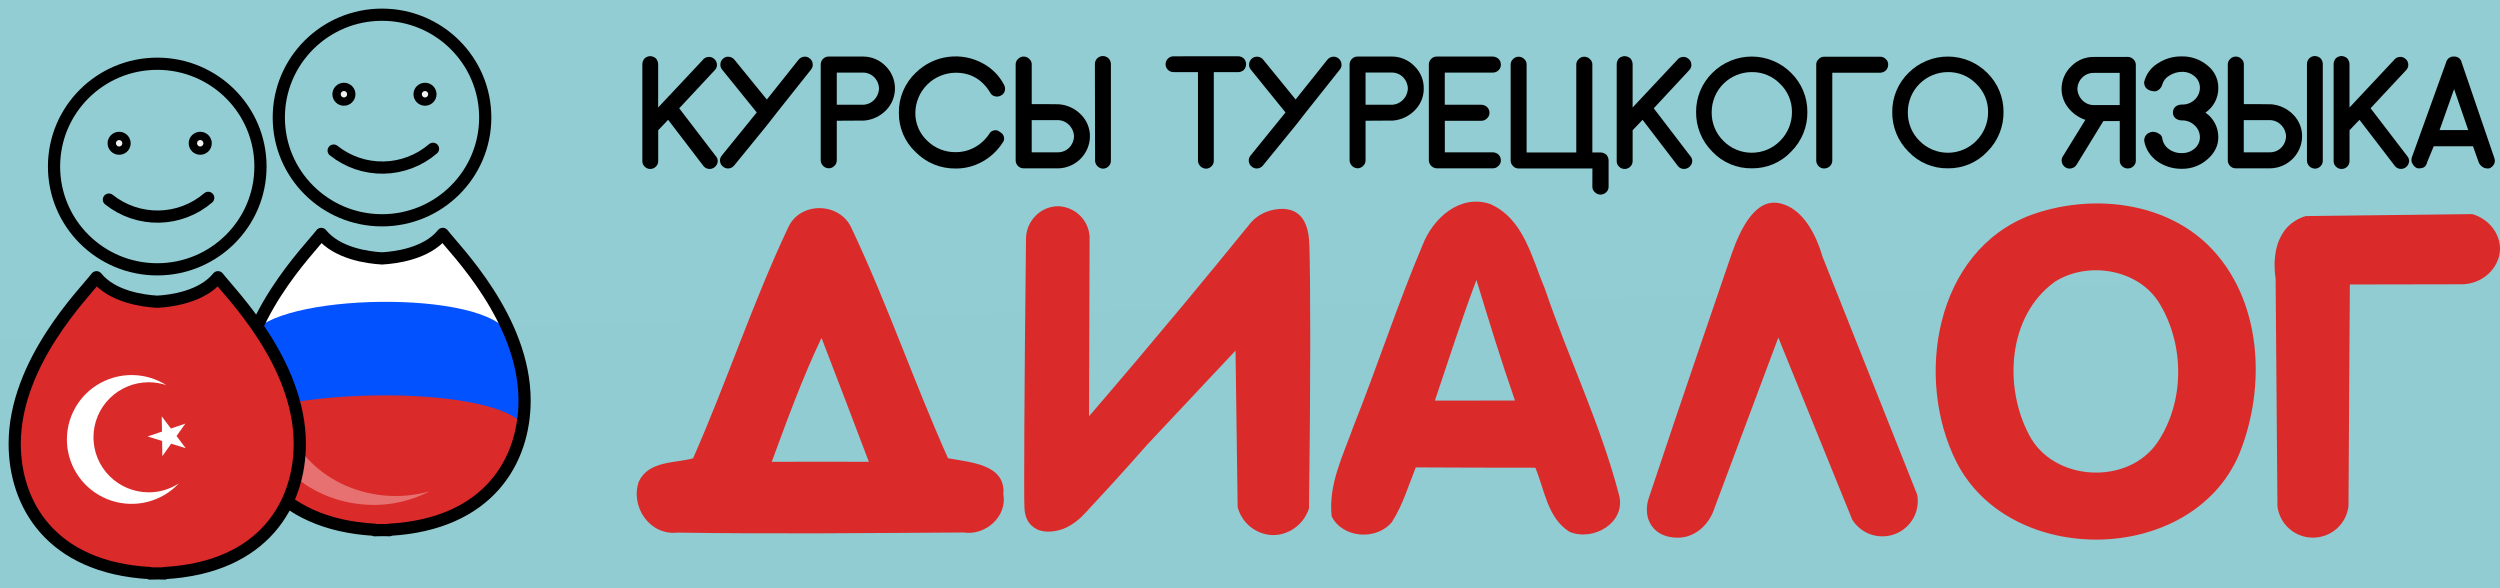 <svg width="170" height="40" viewBox="0 0 170 40" fill="none" xmlns="http://www.w3.org/2000/svg">
<rect width="170" height="40" fill="#F5F5F5"/>
<g id="desktop-Dialog" clip-path="url(#clip0_63_26)">
<rect width="1600" height="10701" transform="translate(-239 -48)" fill="#FBFBFB"/>
<rect id="Rectangle 3" x="-244" y="-48" width="1600" height="842" fill="url(#paint0_linear_63_26)"/>
<g id="Logo">
<g id="Group 2">
<path id="Vector" d="M45.433 8.147L44.758 8.855V10.945C44.76 11.016 44.747 11.086 44.721 11.152C44.694 11.217 44.654 11.277 44.604 11.326C44.553 11.379 44.492 11.42 44.424 11.448C44.356 11.477 44.284 11.491 44.211 11.49C44.14 11.49 44.07 11.475 44.005 11.447C43.94 11.418 43.881 11.377 43.832 11.326C43.782 11.277 43.742 11.217 43.716 11.152C43.69 11.086 43.677 11.016 43.68 10.945V4.354C43.684 4.212 43.738 4.076 43.832 3.97C43.938 3.876 44.073 3.822 44.215 3.818C44.357 3.822 44.494 3.876 44.601 3.97C44.698 4.079 44.752 4.218 44.755 4.363V7.309L47.784 4.081C47.825 4.024 47.877 3.977 47.937 3.942C47.997 3.906 48.064 3.884 48.133 3.875C48.205 3.862 48.278 3.866 48.348 3.885C48.418 3.903 48.483 3.937 48.539 3.984C48.595 4.025 48.643 4.077 48.679 4.137C48.714 4.197 48.738 4.263 48.747 4.332C48.759 4.403 48.755 4.476 48.736 4.546C48.718 4.616 48.684 4.68 48.637 4.736L46.187 7.364L48.668 10.608C48.718 10.66 48.756 10.722 48.779 10.789C48.802 10.857 48.811 10.929 48.803 11.001C48.784 11.146 48.708 11.279 48.591 11.369C48.496 11.446 48.377 11.488 48.254 11.489C48.174 11.49 48.095 11.473 48.023 11.439C47.95 11.405 47.887 11.355 47.838 11.292L45.433 8.147Z" fill="black"/>
<path id="Vector_2" d="M52.145 8.529L49.926 11.25C49.876 11.314 49.812 11.366 49.739 11.402C49.667 11.438 49.587 11.457 49.505 11.457C49.386 11.456 49.27 11.414 49.177 11.338C49.12 11.297 49.072 11.245 49.035 11.185C48.999 11.125 48.975 11.059 48.965 10.989C48.953 10.918 48.956 10.845 48.975 10.775C48.994 10.706 49.028 10.641 49.075 10.586L51.458 7.646L49.1 4.729C49.054 4.673 49.02 4.608 49.001 4.539C48.983 4.469 48.979 4.396 48.991 4.325C48.996 4.255 49.017 4.186 49.052 4.125C49.087 4.063 49.135 4.01 49.194 3.97C49.247 3.924 49.31 3.891 49.378 3.872C49.446 3.853 49.517 3.85 49.587 3.861C49.729 3.882 49.858 3.956 49.947 4.068L52.145 6.768L54.298 4.064C54.388 3.952 54.517 3.878 54.659 3.857C54.729 3.846 54.8 3.849 54.868 3.868C54.936 3.887 54.999 3.92 55.053 3.966C55.113 4.007 55.162 4.06 55.198 4.122C55.233 4.184 55.255 4.254 55.26 4.325C55.272 4.396 55.269 4.469 55.25 4.539C55.231 4.609 55.197 4.673 55.151 4.729L52.834 7.646L52.145 8.529Z" fill="black"/>
<path id="Vector_3" d="M58.727 3.846C59.01 3.85 59.29 3.91 59.549 4.024C59.808 4.138 60.042 4.302 60.236 4.508C60.629 4.902 60.852 5.432 60.858 5.988C60.864 6.543 60.653 7.079 60.268 7.481C59.874 7.894 59.341 8.15 58.77 8.199C58.764 8.205 58.141 8.209 56.901 8.21V10.9C56.902 10.972 56.889 11.043 56.86 11.108C56.832 11.174 56.79 11.233 56.737 11.281C56.688 11.333 56.629 11.374 56.563 11.402C56.497 11.431 56.426 11.445 56.355 11.445C56.212 11.442 56.076 11.384 55.974 11.284C55.872 11.184 55.813 11.049 55.808 10.907V4.391C55.807 4.318 55.821 4.246 55.849 4.178C55.877 4.111 55.919 4.05 55.971 3.999C56.021 3.949 56.081 3.909 56.147 3.883C56.213 3.857 56.284 3.844 56.355 3.846H58.727ZM58.639 7.123C58.788 7.126 58.935 7.098 59.072 7.042C59.21 6.985 59.334 6.901 59.437 6.795C59.645 6.586 59.765 6.307 59.772 6.013C59.763 5.721 59.642 5.445 59.433 5.24C59.328 5.137 59.203 5.058 59.066 5.006C58.928 4.953 58.782 4.929 58.635 4.936H56.901V7.123H58.639Z" fill="black"/>
<path id="Vector_4" d="M68.052 6.503C67.928 6.57 67.782 6.586 67.647 6.547C67.58 6.532 67.518 6.503 67.465 6.461C67.411 6.42 67.368 6.367 67.337 6.306C66.791 5.4 66.008 4.946 64.987 4.946C64.262 4.951 63.569 5.239 63.056 5.748C62.543 6.257 62.251 6.946 62.243 7.668C62.237 8.024 62.307 8.377 62.446 8.705C62.586 9.033 62.793 9.329 63.054 9.572C63.308 9.823 63.61 10.021 63.943 10.153C64.275 10.286 64.63 10.352 64.988 10.346C65.436 10.348 65.877 10.237 66.27 10.023C66.672 9.804 67.014 9.49 67.266 9.108C67.298 9.043 67.346 8.986 67.406 8.944C67.465 8.901 67.534 8.874 67.607 8.865C67.675 8.849 67.746 8.85 67.813 8.869C67.88 8.889 67.941 8.925 67.99 8.974C68.055 9.004 68.113 9.048 68.16 9.102C68.206 9.157 68.24 9.221 68.26 9.29C68.283 9.358 68.288 9.431 68.275 9.502C68.261 9.573 68.23 9.639 68.183 9.694C67.84 10.233 67.367 10.679 66.806 10.99C66.249 11.303 65.619 11.465 64.98 11.459C64.476 11.465 63.976 11.37 63.51 11.179C63.044 10.988 62.622 10.705 62.269 10.347C61.901 10.005 61.609 9.589 61.412 9.128C61.215 8.667 61.116 8.169 61.123 7.668C61.115 7.16 61.213 6.655 61.411 6.187C61.608 5.719 61.901 5.296 62.272 4.946C62.868 4.357 63.642 3.978 64.475 3.868C65.308 3.758 66.154 3.923 66.885 4.337C67.462 4.659 67.936 5.138 68.249 5.718C68.294 5.787 68.324 5.864 68.337 5.944C68.351 6.025 68.347 6.108 68.326 6.187C68.306 6.256 68.272 6.32 68.224 6.375C68.177 6.43 68.118 6.473 68.052 6.503Z" fill="black"/>
<path id="Vector_5" d="M69.616 11.446C69.544 11.449 69.473 11.437 69.406 11.41C69.339 11.384 69.279 11.344 69.228 11.293C69.176 11.242 69.134 11.181 69.106 11.114C69.078 11.047 69.064 10.975 69.065 10.902V4.391C69.061 4.319 69.074 4.248 69.103 4.182C69.131 4.116 69.174 4.057 69.228 4.01C69.277 3.957 69.336 3.915 69.402 3.887C69.468 3.858 69.54 3.844 69.612 3.846C69.683 3.846 69.754 3.861 69.82 3.889C69.886 3.917 69.945 3.958 69.994 4.01C70.048 4.057 70.091 4.116 70.12 4.182C70.148 4.248 70.161 4.319 70.157 4.391V7.081C71.398 7.081 72.021 7.085 72.027 7.092C72.598 7.141 73.131 7.397 73.525 7.81C73.91 8.203 74.122 8.732 74.115 9.281C74.109 9.846 73.883 10.386 73.486 10.79C73.089 11.194 72.551 11.429 71.984 11.448L69.616 11.446ZM70.156 8.168V10.357H71.895C72.042 10.363 72.188 10.339 72.325 10.287C72.463 10.235 72.588 10.155 72.693 10.053C72.901 9.848 73.023 9.571 73.032 9.279C73.024 8.984 72.903 8.703 72.693 8.495C72.59 8.389 72.465 8.305 72.328 8.249C72.191 8.192 72.043 8.165 71.895 8.168H70.156ZM74.453 4.348C74.453 4.205 74.51 4.068 74.612 3.967C74.713 3.866 74.85 3.81 74.993 3.81C75.14 3.813 75.281 3.87 75.388 3.97C75.482 4.075 75.536 4.21 75.541 4.352V10.923C75.543 10.994 75.53 11.064 75.504 11.129C75.478 11.195 75.438 11.254 75.388 11.304C75.339 11.356 75.279 11.397 75.214 11.425C75.148 11.453 75.077 11.468 75.006 11.468C74.864 11.463 74.73 11.405 74.629 11.305C74.529 11.205 74.47 11.071 74.465 10.93L74.453 4.348Z" fill="black"/>
<path id="Vector_6" d="M84.2 3.825C84.342 3.829 84.477 3.884 84.582 3.979C84.68 4.087 84.735 4.228 84.736 4.374C84.732 4.515 84.677 4.65 84.582 4.755C84.477 4.849 84.341 4.903 84.2 4.907H82.538V10.924C82.54 10.995 82.528 11.065 82.501 11.13C82.475 11.196 82.435 11.255 82.384 11.305C82.335 11.357 82.276 11.398 82.21 11.426C82.145 11.455 82.074 11.469 82.002 11.469C81.86 11.464 81.726 11.405 81.626 11.306C81.525 11.206 81.467 11.072 81.462 10.931V4.903H79.804C79.734 4.905 79.663 4.892 79.597 4.866C79.532 4.84 79.472 4.801 79.422 4.751C79.371 4.702 79.33 4.644 79.302 4.579C79.273 4.514 79.259 4.445 79.259 4.374C79.258 4.301 79.272 4.229 79.3 4.162C79.328 4.094 79.37 4.033 79.422 3.983C79.472 3.932 79.531 3.893 79.597 3.866C79.663 3.84 79.734 3.827 79.804 3.829L84.2 3.825Z" fill="black"/>
<path id="Vector_7" d="M88.102 8.529L85.882 11.251C85.832 11.315 85.767 11.367 85.694 11.403C85.62 11.439 85.539 11.458 85.457 11.458C85.337 11.457 85.221 11.415 85.129 11.338C85.072 11.297 85.024 11.245 84.989 11.185C84.953 11.126 84.93 11.059 84.921 10.99C84.909 10.919 84.912 10.846 84.931 10.776C84.95 10.707 84.984 10.642 85.03 10.586L87.413 7.647L85.052 4.729C85.005 4.674 84.972 4.609 84.953 4.539C84.934 4.47 84.93 4.397 84.942 4.326C84.96 4.184 85.033 4.056 85.146 3.968C85.258 3.88 85.401 3.84 85.543 3.857C85.686 3.878 85.815 3.952 85.904 4.065L88.102 6.764L90.257 4.065C90.346 3.952 90.475 3.878 90.617 3.857C90.759 3.84 90.902 3.88 91.015 3.968C91.128 4.056 91.201 4.184 91.218 4.326C91.23 4.397 91.227 4.47 91.208 4.539C91.189 4.609 91.155 4.674 91.109 4.729L88.791 7.647L88.102 8.529Z" fill="black"/>
<path id="Vector_8" d="M94.683 3.846C94.967 3.85 95.246 3.91 95.505 4.024C95.765 4.138 95.998 4.302 96.192 4.508C96.393 4.703 96.551 4.937 96.658 5.196C96.765 5.454 96.819 5.731 96.815 6.01C96.819 6.282 96.769 6.552 96.667 6.804C96.566 7.056 96.415 7.286 96.225 7.481C95.831 7.894 95.298 8.15 94.728 8.199C94.72 8.205 94.097 8.209 92.858 8.21V10.9C92.86 10.972 92.846 11.043 92.818 11.108C92.789 11.174 92.747 11.233 92.694 11.281C92.645 11.333 92.585 11.374 92.52 11.402C92.454 11.431 92.383 11.445 92.311 11.445C92.17 11.44 92.036 11.381 91.936 11.281C91.835 11.181 91.777 11.048 91.771 10.907V4.391C91.77 4.318 91.785 4.245 91.813 4.178C91.841 4.111 91.883 4.05 91.936 3.999C91.986 3.949 92.045 3.909 92.111 3.883C92.177 3.857 92.247 3.844 92.318 3.846H94.683ZM94.597 7.123C94.745 7.126 94.893 7.098 95.03 7.041C95.167 6.985 95.291 6.901 95.394 6.795C95.604 6.587 95.726 6.306 95.733 6.01C95.725 5.719 95.603 5.441 95.394 5.237C95.289 5.135 95.164 5.055 95.027 5.003C94.89 4.951 94.744 4.927 94.597 4.933H92.858V7.123H94.597Z" fill="black"/>
<path id="Vector_9" d="M101.513 10.357C101.655 10.361 101.791 10.415 101.896 10.51C101.948 10.561 101.99 10.622 102.018 10.689C102.046 10.757 102.06 10.829 102.059 10.902C102.061 10.973 102.047 11.044 102.019 11.11C101.991 11.175 101.949 11.234 101.896 11.282C101.846 11.334 101.787 11.375 101.721 11.404C101.656 11.432 101.585 11.446 101.513 11.446H97.701C97.56 11.441 97.426 11.382 97.325 11.283C97.225 11.183 97.167 11.049 97.161 10.908V4.391C97.16 4.318 97.175 4.245 97.203 4.178C97.231 4.111 97.273 4.05 97.326 3.999C97.375 3.949 97.435 3.909 97.501 3.883C97.567 3.857 97.637 3.844 97.708 3.846H101.513C101.655 3.85 101.791 3.904 101.896 3.999C101.948 4.05 101.99 4.111 102.018 4.178C102.046 4.246 102.06 4.318 102.059 4.391C102.062 4.463 102.049 4.535 102.022 4.601C101.994 4.668 101.953 4.728 101.9 4.777C101.85 4.828 101.789 4.869 101.723 4.896C101.657 4.923 101.585 4.937 101.513 4.936H98.244V7.123H100.737C100.878 7.127 101.014 7.181 101.119 7.276C101.172 7.327 101.213 7.388 101.242 7.455C101.27 7.522 101.284 7.595 101.284 7.668C101.285 7.739 101.271 7.81 101.243 7.876C101.214 7.942 101.172 8 101.119 8.048C101.07 8.1 101.011 8.142 100.945 8.17C100.879 8.198 100.808 8.213 100.737 8.213H98.248V10.357H101.513Z" fill="black"/>
<path id="Vector_10" d="M108.284 11.457H103.269C103.198 11.459 103.126 11.445 103.06 11.416C102.994 11.388 102.935 11.346 102.887 11.293C102.835 11.244 102.794 11.185 102.766 11.12C102.738 11.054 102.723 10.983 102.724 10.912V4.401C102.72 4.33 102.733 4.258 102.762 4.192C102.79 4.127 102.833 4.068 102.887 4.021C102.935 3.968 102.994 3.926 103.06 3.897C103.126 3.869 103.198 3.855 103.269 3.857C103.341 3.856 103.412 3.871 103.478 3.899C103.544 3.927 103.604 3.969 103.653 4.021C103.706 4.068 103.748 4.127 103.775 4.193C103.802 4.259 103.814 4.33 103.81 4.401V10.367H107.187V4.401C107.184 4.33 107.197 4.258 107.225 4.192C107.253 4.127 107.296 4.068 107.35 4.021C107.399 3.968 107.458 3.925 107.524 3.897C107.59 3.869 107.662 3.855 107.734 3.857C107.805 3.857 107.876 3.871 107.942 3.899C108.008 3.928 108.067 3.969 108.116 4.021C108.17 4.068 108.213 4.127 108.241 4.192C108.27 4.258 108.283 4.33 108.28 4.401V10.367H108.838C108.983 10.37 109.122 10.425 109.231 10.521C109.326 10.625 109.381 10.76 109.385 10.902V12.687C109.387 12.757 109.374 12.828 109.347 12.893C109.321 12.959 109.281 13.018 109.231 13.067C109.126 13.172 108.985 13.231 108.838 13.232C108.764 13.232 108.692 13.218 108.624 13.19C108.556 13.161 108.495 13.12 108.444 13.067C108.391 13.019 108.349 12.96 108.32 12.895C108.292 12.829 108.278 12.758 108.28 12.687L108.284 11.457Z" fill="black"/>
<path id="Vector_11" d="M111.694 8.147L111.019 8.855V10.945C111.021 11.016 111.008 11.086 110.982 11.152C110.955 11.217 110.916 11.277 110.865 11.326C110.814 11.379 110.753 11.42 110.685 11.448C110.618 11.477 110.545 11.491 110.472 11.49C110.4 11.49 110.329 11.476 110.264 11.448C110.198 11.419 110.139 11.378 110.09 11.326C110.039 11.277 109.999 11.217 109.973 11.152C109.946 11.086 109.933 11.016 109.936 10.945V4.354C109.94 4.212 109.994 4.076 110.088 3.97C110.194 3.876 110.329 3.822 110.47 3.818C110.615 3.821 110.755 3.875 110.864 3.97C110.96 4.079 111.015 4.218 111.018 4.363V7.309L114.045 4.081C114.086 4.025 114.138 3.978 114.199 3.942C114.259 3.907 114.325 3.884 114.395 3.875C114.466 3.863 114.539 3.866 114.609 3.885C114.679 3.904 114.744 3.937 114.8 3.984C114.856 4.025 114.904 4.077 114.94 4.137C114.975 4.197 114.999 4.263 115.008 4.332C115.02 4.403 115.016 4.476 114.998 4.546C114.979 4.616 114.945 4.68 114.899 4.736L112.455 7.364L114.936 10.608C114.986 10.66 115.024 10.722 115.047 10.789C115.07 10.857 115.079 10.929 115.071 11.001C115.061 11.073 115.037 11.143 115 11.206C114.962 11.27 114.913 11.325 114.854 11.369C114.758 11.446 114.638 11.489 114.515 11.489C114.435 11.49 114.356 11.473 114.284 11.439C114.213 11.405 114.149 11.355 114.1 11.292L111.694 8.147Z" fill="black"/>
<path id="Vector_12" d="M119.119 11.446C118.618 11.454 118.121 11.357 117.659 11.162C117.198 10.967 116.783 10.678 116.44 10.314C116.084 9.96 115.802 9.539 115.613 9.075C115.423 8.612 115.328 8.115 115.335 7.614C115.331 7.12 115.427 6.63 115.617 6.174C115.807 5.717 116.087 5.304 116.44 4.957C116.791 4.605 117.208 4.325 117.667 4.135C118.127 3.944 118.62 3.846 119.118 3.846C119.616 3.846 120.109 3.944 120.569 4.135C121.028 4.325 121.446 4.605 121.796 4.957C122.15 5.304 122.429 5.717 122.619 6.174C122.809 6.63 122.905 7.12 122.901 7.614C122.908 8.115 122.813 8.612 122.624 9.075C122.434 9.539 122.152 9.96 121.796 10.314C121.454 10.678 121.039 10.967 120.578 11.162C120.117 11.357 119.62 11.454 119.119 11.446ZM119.119 4.902C118.397 4.902 117.704 5.188 117.194 5.697C116.683 6.205 116.396 6.895 116.395 7.614C116.386 7.979 116.453 8.342 116.59 8.681C116.727 9.02 116.933 9.328 117.194 9.585C117.445 9.839 117.745 10.04 118.075 10.178C118.405 10.316 118.76 10.386 119.118 10.386C119.476 10.386 119.831 10.316 120.161 10.178C120.491 10.04 120.791 9.839 121.042 9.585C121.302 9.326 121.507 9.019 121.647 8.68C121.786 8.342 121.856 7.979 121.853 7.614C121.856 7.256 121.786 6.901 121.647 6.572C121.507 6.242 121.302 5.944 121.042 5.697C120.793 5.44 120.494 5.238 120.163 5.101C119.832 4.964 119.477 4.896 119.119 4.902Z" fill="black"/>
<path id="Vector_13" d="M124.596 4.946V10.912C124.596 10.985 124.582 11.057 124.554 11.125C124.526 11.192 124.485 11.253 124.432 11.304C124.327 11.399 124.192 11.453 124.05 11.457C123.979 11.459 123.909 11.446 123.843 11.42C123.777 11.393 123.717 11.354 123.668 11.304C123.615 11.253 123.574 11.192 123.546 11.125C123.517 11.057 123.503 10.985 123.504 10.912V4.401C123.501 4.33 123.514 4.258 123.542 4.192C123.571 4.127 123.613 4.068 123.668 4.021C123.716 3.968 123.775 3.925 123.842 3.897C123.908 3.869 123.979 3.855 124.051 3.857H127.855C127.927 3.856 127.998 3.871 128.063 3.899C128.129 3.927 128.188 3.969 128.237 4.021C128.291 4.068 128.332 4.127 128.36 4.193C128.387 4.259 128.399 4.33 128.396 4.401C128.396 4.475 128.382 4.547 128.354 4.615C128.325 4.682 128.284 4.743 128.231 4.794C128.127 4.887 127.994 4.941 127.855 4.946H124.596Z" fill="black"/>
<path id="Vector_14" d="M132.455 11.446C131.954 11.454 131.457 11.357 130.996 11.162C130.534 10.967 130.119 10.678 129.777 10.314C129.421 9.96 129.139 9.539 128.95 9.075C128.76 8.612 128.666 8.115 128.673 7.614C128.669 7.12 128.765 6.63 128.954 6.174C129.144 5.718 129.423 5.304 129.777 4.957C130.127 4.605 130.545 4.325 131.004 4.135C131.464 3.944 131.957 3.846 132.455 3.846C132.953 3.846 133.446 3.944 133.906 4.135C134.366 4.325 134.783 4.605 135.134 4.957C135.487 5.304 135.767 5.717 135.957 6.174C136.147 6.63 136.243 7.12 136.239 7.614C136.246 8.115 136.151 8.612 135.961 9.075C135.772 9.539 135.49 9.96 135.134 10.314C134.791 10.678 134.376 10.967 133.915 11.162C133.454 11.357 132.956 11.454 132.455 11.446ZM132.455 4.902C131.733 4.903 131.042 5.189 130.531 5.697C130.021 6.206 129.734 6.895 129.733 7.614C129.724 7.979 129.791 8.343 129.928 8.681C130.065 9.02 130.271 9.328 130.532 9.585C130.783 9.839 131.083 10.04 131.413 10.178C131.743 10.316 132.098 10.387 132.456 10.387C132.814 10.387 133.169 10.316 133.499 10.178C133.829 10.04 134.129 9.839 134.38 9.585C134.64 9.326 134.845 9.019 134.984 8.68C135.124 8.342 135.194 7.979 135.191 7.614C135.194 7.256 135.124 6.902 134.985 6.572C134.845 6.242 134.64 5.944 134.38 5.697C134.131 5.44 133.832 5.238 133.5 5.101C133.169 4.964 132.814 4.896 132.455 4.902Z" fill="black"/>
<path id="Vector_15" d="M144.679 3.869C144.753 3.868 144.825 3.882 144.893 3.91C144.96 3.938 145.021 3.98 145.072 4.032C145.124 4.081 145.166 4.14 145.194 4.205C145.222 4.271 145.236 4.341 145.236 4.413V10.924C145.238 10.995 145.224 11.066 145.196 11.132C145.168 11.197 145.126 11.256 145.072 11.304C144.969 11.402 144.832 11.457 144.689 11.457C144.547 11.457 144.41 11.402 144.307 11.304C144.253 11.256 144.211 11.197 144.183 11.132C144.155 11.066 144.141 10.995 144.143 10.924V8.233H143.027L141.213 11.193C141.165 11.275 141.097 11.343 141.014 11.39C140.932 11.437 140.838 11.462 140.743 11.462C140.643 11.466 140.543 11.44 140.459 11.385C140.395 11.347 140.34 11.297 140.297 11.237C140.253 11.177 140.223 11.109 140.207 11.037C140.188 10.969 140.184 10.897 140.196 10.828C140.207 10.758 140.233 10.692 140.273 10.633L141.803 8.15C141.34 7.994 140.933 7.707 140.634 7.322C140.34 6.954 140.182 6.497 140.185 6.027C140.188 5.739 140.249 5.454 140.365 5.191C140.481 4.927 140.65 4.689 140.861 4.492C141.056 4.294 141.289 4.138 141.547 4.031C141.804 3.925 142.08 3.87 142.359 3.872L144.679 3.869ZM144.139 7.146V4.957H142.4C142.254 4.952 142.107 4.976 141.97 5.028C141.832 5.081 141.707 5.161 141.602 5.263C141.394 5.467 141.272 5.744 141.263 6.035C141.271 6.33 141.392 6.611 141.602 6.819C141.706 6.925 141.83 7.009 141.967 7.066C142.104 7.122 142.252 7.149 142.4 7.146H144.139Z" fill="black"/>
<path id="Vector_16" d="M147.037 9.41C147.057 9.556 147.107 9.696 147.184 9.821C147.261 9.946 147.363 10.055 147.484 10.139C147.739 10.329 148.052 10.424 148.37 10.409C148.691 10.418 149.005 10.305 149.245 10.092C149.356 9.998 149.444 9.881 149.504 9.749C149.564 9.618 149.595 9.474 149.594 9.33C149.593 9.181 149.562 9.033 149.502 8.897C149.442 8.76 149.355 8.638 149.245 8.536C149.131 8.421 148.994 8.331 148.844 8.272C148.693 8.212 148.532 8.183 148.37 8.188C148.207 8.191 148.048 8.137 147.921 8.034C147.868 7.986 147.826 7.927 147.798 7.862C147.77 7.796 147.756 7.725 147.758 7.653C147.757 7.581 147.771 7.508 147.799 7.441C147.827 7.374 147.869 7.313 147.921 7.262C148.048 7.159 148.207 7.105 148.37 7.109C148.531 7.115 148.692 7.088 148.843 7.03C148.993 6.972 149.13 6.884 149.245 6.771C149.356 6.667 149.443 6.542 149.503 6.403C149.563 6.265 149.594 6.115 149.594 5.964C149.595 5.819 149.564 5.676 149.504 5.544C149.444 5.412 149.356 5.295 149.245 5.201C149.005 4.988 148.691 4.875 148.37 4.885C148.063 4.888 147.763 4.979 147.507 5.147C147.278 5.279 147.11 5.493 147.037 5.746C146.998 5.889 146.914 6.015 146.796 6.105C146.736 6.155 146.665 6.189 146.588 6.204C146.512 6.219 146.433 6.215 146.358 6.193C145.987 6.126 145.801 5.923 145.801 5.582C145.863 5.319 145.978 5.071 146.137 4.852C146.297 4.634 146.498 4.449 146.73 4.308C147.217 3.987 147.79 3.822 148.374 3.836C149.005 3.826 149.618 4.043 150.102 4.446C150.335 4.627 150.523 4.858 150.652 5.122C150.781 5.387 150.847 5.677 150.845 5.971C150.851 6.302 150.774 6.629 150.621 6.924C150.469 7.218 150.245 7.47 149.971 7.658C150.243 7.844 150.465 8.095 150.618 8.387C150.77 8.679 150.848 9.004 150.845 9.334C150.845 9.909 150.597 10.409 150.102 10.836C149.626 11.258 149.01 11.487 148.374 11.479C147.758 11.491 147.155 11.302 146.657 10.941C146.208 10.613 145.903 10.126 145.805 9.58C145.805 9.239 145.991 9.032 146.362 8.96C146.527 8.959 146.687 9.008 146.822 9.101C146.88 9.132 146.929 9.176 146.967 9.23C147.004 9.284 147.028 9.346 147.037 9.41Z" fill="black"/>
<path id="Vector_17" d="M152.035 11.446C151.964 11.448 151.894 11.436 151.828 11.409C151.762 11.383 151.703 11.343 151.653 11.293C151.601 11.242 151.559 11.181 151.531 11.114C151.503 11.047 151.489 10.975 151.49 10.902V4.391C151.486 4.319 151.499 4.248 151.528 4.182C151.556 4.116 151.599 4.057 151.653 4.01C151.701 3.957 151.76 3.915 151.826 3.887C151.892 3.858 151.963 3.844 152.035 3.846C152.107 3.846 152.178 3.86 152.244 3.888C152.31 3.917 152.37 3.958 152.419 4.01C152.473 4.057 152.516 4.116 152.544 4.182C152.572 4.248 152.585 4.319 152.582 4.391V7.081C153.822 7.081 154.445 7.085 154.452 7.092C155.023 7.14 155.557 7.395 155.953 7.809C156.337 8.202 156.55 8.731 156.543 9.279C156.536 9.844 156.31 10.384 155.913 10.788C155.516 11.192 154.978 11.428 154.411 11.446H152.035ZM152.576 8.168V10.357H154.314C154.461 10.363 154.607 10.339 154.745 10.287C154.882 10.235 155.007 10.155 155.112 10.053C155.321 9.848 155.442 9.571 155.45 9.279C155.443 8.984 155.322 8.703 155.112 8.495C155.009 8.389 154.885 8.305 154.747 8.249C154.61 8.192 154.463 8.165 154.314 8.168H152.576ZM156.873 4.348C156.873 4.205 156.93 4.068 157.031 3.967C157.132 3.866 157.27 3.81 157.413 3.81C157.555 3.814 157.691 3.868 157.797 3.962C157.891 4.067 157.945 4.202 157.949 4.344V10.923C157.951 10.994 157.939 11.064 157.912 11.129C157.886 11.195 157.847 11.254 157.797 11.304C157.747 11.356 157.688 11.397 157.622 11.425C157.556 11.454 157.485 11.468 157.413 11.468C157.271 11.463 157.137 11.405 157.036 11.305C156.936 11.205 156.878 11.071 156.873 10.93V4.348Z" fill="black"/>
<path id="Vector_18" d="M160.444 8.147L159.768 8.855V10.945C159.77 11.015 159.758 11.086 159.731 11.151C159.705 11.217 159.666 11.276 159.616 11.326C159.565 11.378 159.504 11.42 159.436 11.448C159.368 11.476 159.296 11.491 159.223 11.49C159.151 11.49 159.08 11.476 159.014 11.447C158.948 11.419 158.888 11.378 158.839 11.326C158.789 11.276 158.749 11.217 158.723 11.151C158.697 11.086 158.684 11.015 158.686 10.945V4.353C158.689 4.209 158.743 4.069 158.839 3.961C158.945 3.866 159.081 3.813 159.223 3.809C159.368 3.815 159.506 3.872 159.613 3.97C159.709 4.079 159.763 4.218 159.766 4.363V7.309L162.794 4.08C162.836 4.024 162.888 3.977 162.948 3.942C163.008 3.906 163.075 3.884 163.144 3.875C163.215 3.862 163.289 3.865 163.359 3.884C163.429 3.903 163.494 3.937 163.549 3.983C163.606 4.024 163.654 4.076 163.69 4.136C163.725 4.196 163.748 4.263 163.757 4.332C163.769 4.403 163.766 4.476 163.747 4.546C163.728 4.615 163.694 4.68 163.648 4.735L161.199 7.36L163.682 10.603C163.731 10.656 163.768 10.718 163.791 10.785C163.815 10.853 163.823 10.925 163.817 10.996C163.798 11.142 163.723 11.274 163.609 11.366C163.513 11.443 163.393 11.486 163.27 11.486C163.19 11.487 163.111 11.47 163.039 11.436C162.966 11.402 162.903 11.352 162.854 11.289L160.444 8.147Z" fill="black"/>
<path id="Vector_19" d="M168.163 9.944H165.495L165.035 11.054C164.984 11.315 164.81 11.447 164.511 11.447H164.39C164.315 11.419 164.247 11.377 164.189 11.322C164.131 11.268 164.085 11.203 164.052 11.131C163.979 11.052 163.96 10.917 163.997 10.727L166.336 4.239C166.364 4.12 166.434 4.015 166.533 3.943C166.632 3.871 166.754 3.836 166.877 3.846C166.995 3.838 167.113 3.874 167.208 3.946C167.302 4.018 167.367 4.123 167.39 4.239L169.609 10.727C169.661 10.857 169.661 11.001 169.609 11.131C169.545 11.274 169.427 11.387 169.281 11.447C169.143 11.471 169.002 11.452 168.876 11.392C168.735 11.318 168.623 11.199 168.558 11.054L168.163 9.944ZM167.84 8.844L166.878 6.057L165.893 8.844H167.84Z" fill="black"/>
</g>
<g id="Group 1">
<path id="Vector_20" d="M53.589 15.484C54.399 13.662 57.151 13.735 57.921 15.554C60.333 20.651 62.161 26.012 64.464 31.159C65.903 31.445 68.407 31.53 68.229 33.614C68.499 35.132 67 36.439 65.527 36.209C59.043 36.248 52.551 36.318 46.063 36.217C44.172 36.426 42.843 34.442 43.442 32.738C44.134 31.321 45.846 31.515 47.129 31.165C49.41 25.995 51.177 20.597 53.589 15.484ZM52.478 31.403C54.68 31.395 56.881 31.395 59.082 31.403C58.017 28.592 56.944 25.783 55.862 22.976C54.561 25.709 53.526 28.561 52.478 31.403Z" fill="#DB2A2A"/>
<path id="Vector_21" d="M69.769 16.169C69.815 14.931 70.863 13.979 72.025 14.027C72.558 14.06 73.062 14.284 73.442 14.658C73.822 15.033 74.053 15.531 74.092 16.062C74.081 20.142 74.069 24.223 74.056 28.304C76.182 25.834 78.314 23.314 80.454 20.742C81.958 18.931 83.439 17.128 84.898 15.335C85.135 15.011 85.442 14.743 85.795 14.552C86.513 14.166 87.545 14.042 88.193 14.487C88.971 15.025 89.022 16.184 89.039 16.707C89.113 19.1 89.128 25.694 89.014 34.563C88.631 35.753 87.481 36.501 86.313 36.371C85.807 36.306 85.332 36.092 84.948 35.757C84.565 35.421 84.291 34.98 84.161 34.488C84.112 30.939 84.064 27.39 84.016 23.841L78.009 30.238C76.376 32.099 74.945 33.649 73.794 34.888C73.532 35.17 72.803 35.922 71.813 36.098C71.583 36.14 70.84 36.272 70.294 35.858C70.239 35.819 70.185 35.776 70.135 35.73C69.704 35.326 69.674 34.741 69.661 34.503C69.622 33.791 69.651 26.355 69.769 16.169Z" fill="#DB2A2A"/>
<path id="Vector_22" d="M96.74 16.653C97.44 14.849 99.261 13.176 101.333 13.873C103.63 14.887 104.17 17.56 105.059 19.657C106.654 24.344 108.841 28.845 110.092 33.647C110.597 35.539 108.336 36.848 106.715 36.158C105.221 35.205 105.034 33.307 104.404 31.804C101.688 31.796 98.981 31.804 96.274 31.782C95.769 33.029 95.388 34.354 94.653 35.492C93.618 36.77 91.3 36.615 90.553 35.112C90.312 32.943 91.346 30.929 92.054 28.946C93.679 24.866 95.03 20.69 96.74 16.653ZM97.572 27.243C99.385 27.243 101.2 27.24 103.018 27.235C102.072 24.524 101.237 21.781 100.397 19.038C99.377 21.744 98.499 24.493 97.572 27.243Z" fill="#DB2A2A"/>
<path id="Vector_23" d="M117.625 17.637C117.981 16.588 118.857 13.997 120.439 13.793C120.719 13.762 121.001 13.796 121.266 13.89C123.057 14.469 123.784 16.948 123.914 17.414L130.369 33.636C130.472 34.186 130.378 34.755 130.104 35.244C129.83 35.733 129.392 36.11 128.868 36.312C128.343 36.513 127.764 36.526 127.231 36.347C126.699 36.168 126.246 35.809 125.951 35.332L120.926 22.956L116.603 34.499C116.258 35.62 115.387 36.426 114.367 36.545C114.174 36.568 112.977 36.68 112.326 35.772C111.736 34.943 112.084 33.959 112.119 33.862C114.554 26.553 116.508 20.906 117.625 17.637Z" fill="#DB2A2A"/>
<path id="Vector_24" d="M138.111 14.616C142.085 13.182 147.048 13.639 150.168 16.684C153.863 20.333 154.128 26.369 152.238 30.943C148.996 38.435 136.703 38.62 133.038 31.416C130.176 25.74 131.567 17.064 138.111 14.616ZM139.713 19.171C136.524 21.487 136.236 26.301 137.985 29.583C139.635 32.767 144.723 33.023 146.714 30.071C148.558 27.328 148.558 23.493 146.87 20.674C145.469 18.295 141.969 17.714 139.713 19.171Z" fill="#DB2A2A"/>
<path id="Vector_25" d="M156.787 14.693L168.121 14.559C169.257 14.892 170.018 15.904 170 16.942C169.977 18.227 168.784 19.383 167.276 19.331L159.79 19.345L159.697 34.411C159.63 35.002 159.347 35.547 158.903 35.943C158.459 36.339 157.884 36.559 157.288 36.561C156.692 36.563 156.115 36.347 155.669 35.953C155.222 35.559 154.937 35.016 154.866 34.426C154.825 29.259 154.783 24.092 154.742 18.925C154.707 18.735 154.32 16.398 155.802 15.207C156.093 14.972 156.428 14.797 156.787 14.693Z" fill="#DB2A2A"/>
</g>
<path id="Vector_26" d="M25.977 14.98C29.854 14.98 32.996 11.85 32.996 7.99C32.996 4.129 29.854 1 25.977 1C22.101 1 18.958 4.129 18.958 7.99C18.958 11.85 22.101 14.98 25.977 14.98Z" stroke="black" stroke-width="0.83" stroke-miterlimit="10"/>
<path id="Vector_27" d="M29.444 10.118C28.51 10.921 27.323 11.373 26.088 11.395C24.855 11.418 23.652 11.008 22.689 10.239" stroke="black" stroke-width="0.83" stroke-miterlimit="10" stroke-linecap="round"/>
<path id="Vector_28" d="M23.671 6.409C23.671 6.562 23.546 6.69 23.386 6.69C23.227 6.69 23.102 6.562 23.102 6.409C23.102 6.255 23.227 6.127 23.386 6.127C23.546 6.127 23.671 6.255 23.671 6.409Z" fill="#F2F2F2" stroke="black"/>
<path id="Vector_29" d="M29.185 6.409C29.185 6.562 29.06 6.69 28.9 6.69C28.741 6.69 28.616 6.562 28.616 6.409C28.616 6.255 28.741 6.127 28.9 6.127C29.06 6.127 29.185 6.255 29.185 6.409Z" fill="#F2F2F2" stroke="black"/>
<path id="Vector_30" d="M10.693 18.314C14.569 18.314 17.712 15.184 17.712 11.324C17.712 7.463 14.569 4.334 10.693 4.334C6.816 4.334 3.674 7.463 3.674 11.324C3.674 15.184 6.816 18.314 10.693 18.314Z" stroke="black" stroke-width="0.83" stroke-miterlimit="10"/>
<path id="Vector_31" d="M14.159 13.453C13.225 14.255 12.038 14.707 10.804 14.729C9.57 14.75 8.368 14.341 7.405 13.573" stroke="black" stroke-width="0.83" stroke-miterlimit="10" stroke-linecap="round"/>
<path id="Vector_32" d="M8.386 9.743C8.386 9.896 8.261 10.024 8.101 10.024C7.942 10.024 7.816 9.896 7.816 9.743C7.816 9.589 7.942 9.461 8.101 9.461C8.261 9.461 8.386 9.589 8.386 9.743Z" fill="#F2F2F2" stroke="black"/>
<path id="Vector_33" d="M13.901 9.743C13.901 9.896 13.775 10.024 13.616 10.024C13.457 10.024 13.331 9.896 13.331 9.743C13.331 9.589 13.457 9.461 13.616 9.461C13.775 9.461 13.901 9.589 13.901 9.743Z" fill="#F2F2F2" stroke="black"/>
<path id="Vector_34" d="M35.671 27.23C35.671 21.691 30.922 16.973 30.108 15.906C29.028 17.242 26.933 17.52 25.977 17.572C25.022 17.517 22.927 17.242 21.848 15.906C21.037 16.973 16.285 21.691 16.285 27.23C16.285 31.257 18.667 35.637 25.48 36.024V36.055C25.651 36.055 25.814 36.055 25.977 36.046C26.141 36.036 26.306 36.055 26.475 36.055V36.024C33.296 35.637 35.671 31.257 35.671 27.23Z" fill="white"/>
<path id="Vector_35" d="M35.67 27.279C35.67 25.455 35.353 24.309 34.633 22.763C33.166 19.617 18.558 19.918 17.091 22.838C16.259 24.493 16.28 25.275 16.28 27.278C16.28 31.304 18.662 35.683 25.476 36.071V36.102C25.646 36.102 25.809 36.102 25.973 36.093C26.136 36.084 26.301 36.102 26.47 36.102V36.071C33.295 35.684 35.67 31.305 35.67 27.279Z" fill="#0252FF"/>
<path id="Vector_36" d="M16.336 28.308C17.34 31.573 19.244 35.717 25.48 36.073V36.103C25.65 36.103 25.814 36.103 25.977 36.094C26.141 36.085 26.305 36.103 26.474 36.103V36.073C32.707 35.717 35.567 31.017 35.618 28.902C33.53 26.32 21.02 26.32 16.336 28.308Z" fill="#DB2A2A"/>
<path id="Vector_37" opacity="0.33" d="M26.061 33.686C21.914 33.271 18.85 29.976 19.219 26.326C18.444 26.192 18.118 26.798 17.713 26.93C17.344 30.58 20.414 33.875 24.555 34.29C26.16 34.46 27.781 34.153 29.212 33.409C28.189 33.7 27.119 33.794 26.061 33.686Z" fill="white"/>
<path id="Vector_38" d="M35.671 27.23C35.671 21.691 30.922 16.973 30.108 15.906C29.028 17.242 26.933 17.52 25.977 17.572C25.022 17.517 22.927 17.242 21.848 15.906C21.037 16.973 16.285 21.691 16.285 27.23C16.285 31.257 18.667 35.637 25.48 36.024V36.055C25.651 36.055 25.814 36.055 25.977 36.046C26.141 36.036 26.306 36.055 26.475 36.055V36.024C33.296 35.637 35.671 31.257 35.671 27.23Z" stroke="black" stroke-width="0.83" stroke-linejoin="round"/>
<path id="Vector_39" d="M20.386 30.177C20.386 24.637 15.636 19.919 14.823 18.852C13.742 20.188 11.647 20.467 10.692 20.517C9.737 20.463 7.642 20.188 6.563 18.852C5.752 19.919 1 24.637 1 30.177C1 34.202 3.382 38.582 10.197 38.969V39C10.365 39 10.529 39 10.692 38.991C10.856 38.981 11.021 39 11.189 39V38.969C18.004 38.582 20.386 34.202 20.386 30.177Z" fill="#DB2A2A" stroke="black" stroke-width="0.83" stroke-linejoin="round"/>
<path id="Vector_40" fill-rule="evenodd" clip-rule="evenodd" d="M10.999 28.314L11.622 29.139L12.602 28.806L12.005 29.651L12.628 30.477L11.637 30.173L11.04 31.017L11.025 29.984L10.033 29.68L11.015 29.347L10.999 28.314Z" fill="white"/>
<path id="Vector_41" d="M10.114 33.478C9.117 33.478 8.161 33.084 7.457 32.382C6.752 31.68 6.356 30.728 6.356 29.736C6.356 28.743 6.752 27.791 7.457 27.089C8.161 26.387 9.117 25.993 10.114 25.993C10.522 25.993 10.928 26.061 11.315 26.192C10.61 25.744 9.792 25.505 8.957 25.503C8.121 25.501 7.301 25.736 6.595 26.181C5.889 26.626 5.324 27.262 4.968 28.015C4.611 28.768 4.478 29.607 4.583 30.433C4.688 31.259 5.027 32.038 5.56 32.678C6.094 33.319 6.799 33.795 7.595 34.051C8.39 34.307 9.242 34.332 10.052 34.123C10.861 33.913 11.593 33.479 12.163 32.87C11.554 33.267 10.842 33.478 10.114 33.478Z" fill="white"/>
</g>
</g>
<defs>
<linearGradient id="paint0_linear_63_26" x1="556" y1="-48" x2="577.5" y2="794" gradientUnits="userSpaceOnUse">
<stop stop-color="#0B919E" stop-opacity="0.44"/>
<stop offset="0.571" stop-color="#0B919E" stop-opacity="0.45"/>
<stop offset="1" stop-color="#374155" stop-opacity="0.88"/>
</linearGradient>
<clipPath id="clip0_63_26">
<rect width="1600" height="10701" fill="white" transform="translate(-239 -48)"/>
</clipPath>
</defs>
</svg>
